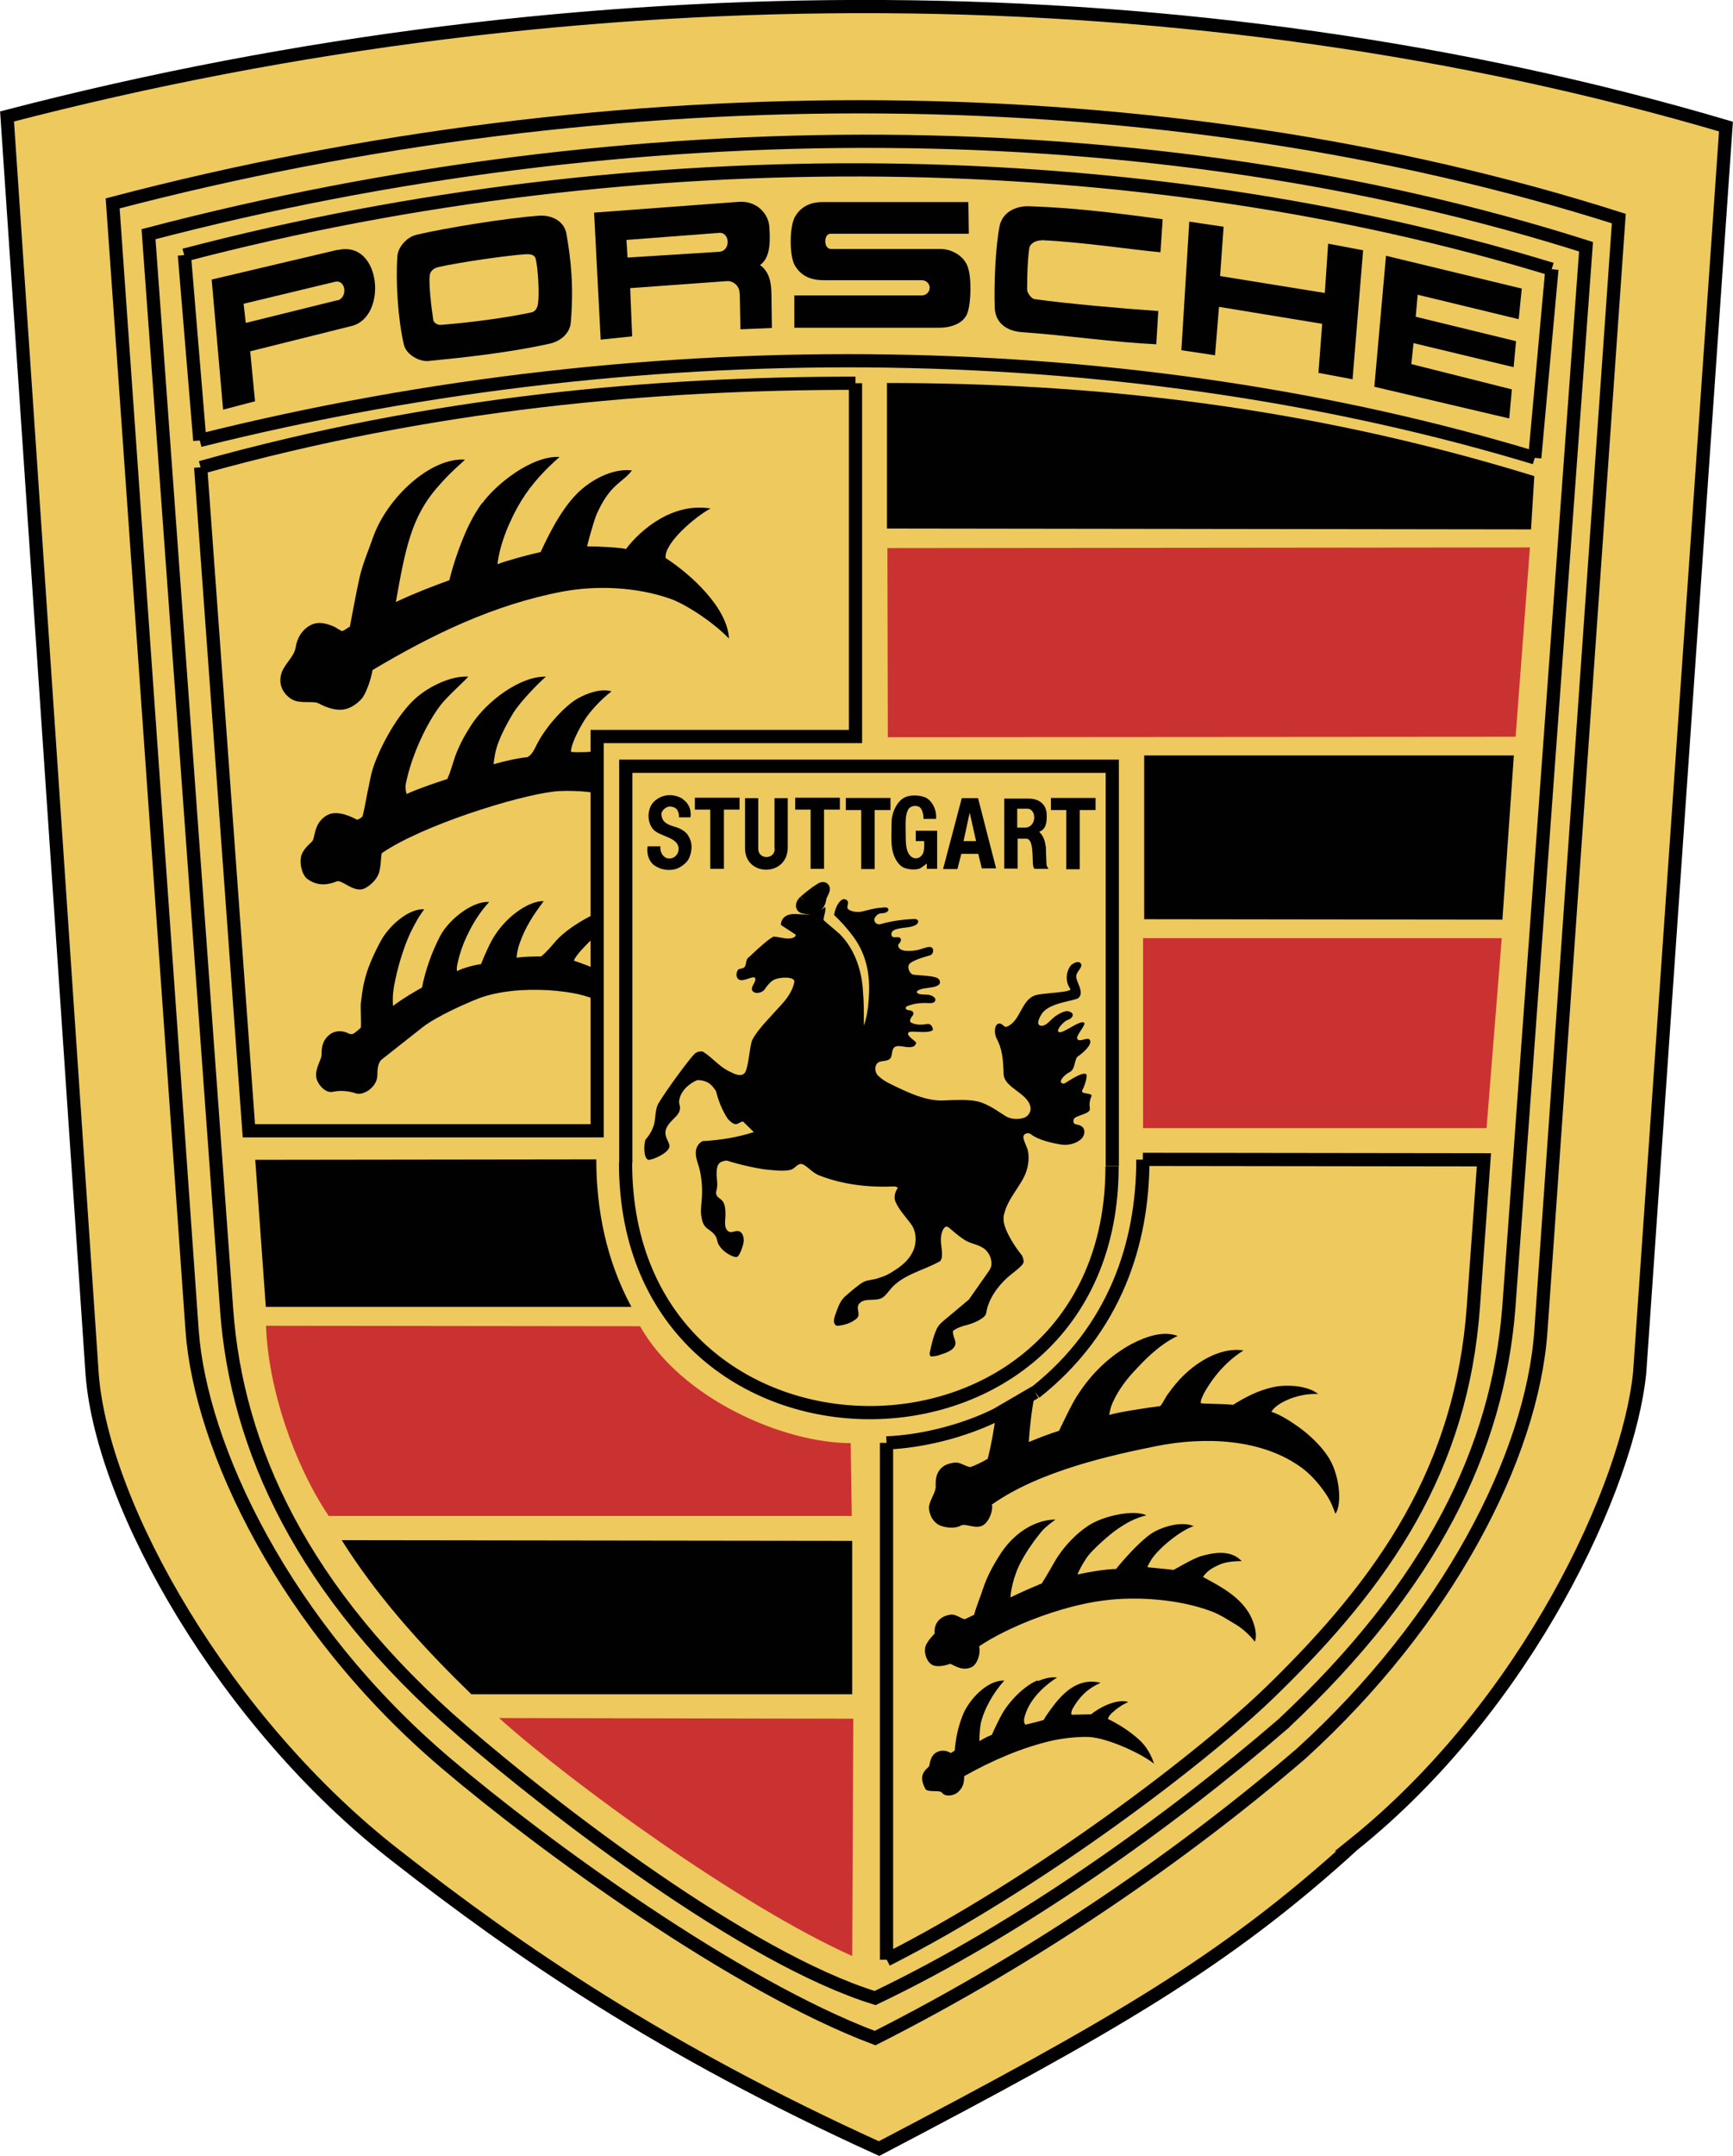 <?xml version="1.0" encoding="UTF-8"?>
<svg id="Layer_1" data-name="Layer 1" xmlns="http://www.w3.org/2000/svg" viewBox="0 0 78.76 97.94">
  <defs>
    <style>
      .cls-1 {
        fill: none;
      }

      .cls-1, .cls-2 {
        stroke: #010101;
        stroke-miterlimit: 33.89;
        stroke-width: .6px;
      }

      .cls-2, .cls-3 {
        fill: #edc95e;
      }

      .cls-2, .cls-3, .cls-4, .cls-5 {
        fill-rule: evenodd;
      }

      .cls-3, .cls-4, .cls-5 {
        stroke-width: 0px;
      }

      .cls-4 {
        fill: #ca3232;
      }

      .cls-5 {
        fill: #010101;
      }
    </style>
  </defs>
  <path class="cls-2" d="M61.51,83.8c-5.87,5.35-10.92,8.23-21.56,13.81-9.9-4.5-16.37-8.94-21.97-13.32-7.75-6.03-13.31-15.82-13.79-21.83L.32,5.29c26.18-6.81,54.03-6.65,78.12.46l-3.92,56.59c-.5,5.12-5.08,15.09-13.01,21.46h0Z"/>
  <path class="cls-2" d="M70.03,60.46l3.54-50.53C52.84,3.33,28,3.23,5.12,9.24l3.61,51.19c.38,5.32,4.21,13.46,11.56,19.69,4.42,3.75,13.08,10.06,19.48,12.47,7.37-3.73,14.07-8.37,19.38-12.94,6.59-6,10.48-13.46,10.88-19.19Z"/>
  <path class="cls-2" d="M58.31,78.32c-5.09,4.39-11.95,9.31-18.54,12.45-5.88-1.82-14.58-8.53-18.76-12.14-7.3-6.3-10.26-12.89-10.71-19.13L6.75,10.64c21.79-5.72,45.57-5.72,65.33.57l-3.51,48.22c-.51,6.41-3.49,12.54-10.26,18.89Z"/>
  <path class="cls-1" d="M8.38,11.59l.7,8.42M9.08,20.01c20.8-5.2,42.58-4.68,60.67.79M69.75,20.8l.78-8.57M70.52,12.23c-18.74-5.74-41.49-6.06-62.15-.64"/>
  <path class="cls-5" d="M60.09,14.71l-4.69-.77-.18,2.2-1.53-.23.36-5.84,1.56.23-.16,2.24,4.76.77.15-2.24,1.59.3-.48,5.86-1.55-.29.17-2.23h0ZM37.46,12.73c-.57,0-1.03-.16-1.33-.66-.26-.42-.26-1.77,0-2.22.29-.52.8-.67,1.23-.67h6.65s.02,1.44.02,1.44h-6.29c-.31,0-.32.69.02.69h4.96c.58,0,1.1.35,1.26.81.18.49.15,1.6,0,2.06-.14.46-.66.71-1.32.71h-6.56v-1.47s5.83,0,5.83,0c.19-.02.33-.18.32-.37-.01-.17-.15-.3-.32-.32h-4.47ZM33.61,13.31c0-.3-.26-.55-.56-.54,0,0,0,0,0,0l-4.41.32.09,2.19-1.43.15-.3-5.77,6.57-.49c.85-.06,1.35.57,1.39,1.1.05.63.07,1.44-.42,1.77.41.3.52.75.52,1.38l.02,1.48-1.43.06-.03-1.64h0Z"/>
  <path class="cls-3" d="M32.67,11.44c.56-.03.51-.91,0-.86l-4.2.32.05.8,4.15-.26h0Z"/>
  <path class="cls-5" d="M18.91,10.67c1.35-.32,4.11-.76,5.56-.87.66-.05,1.18.29,1.27.81.21,1.18.34,2.41.2,4.05-.04.47-.45.85-.99.96-1.86.41-3.94.63-5.48.78-.39.04-1.01-.27-1.12-.76-.27-1.19-.37-2.86-.29-4,.03-.42.43-.87.86-.97h0Z"/>
  <path class="cls-3" d="M24.16,14.19c.19-.04.27-.24.29-.39.07-.45,0-1.62-.1-2.02-.03-.16-.16-.25-.46-.23-.8.05-2.92.35-3.96.58-.28.07-.38.23-.4.38-.05.38.07,1.44.16,2.02.02.14.2.24.34.23,1.41-.11,3.08-.34,4.13-.57Z"/>
  <path class="cls-5" d="M47.33,10.92c-.31,0-.52.18-.55.34-.07.48-.1,1.1-.1,1.91,0,.11.18.4.34.42,1.41.2,4.14.44,5.62.54l-.09,1.51c-1.95-.09-4-.4-6.11-.55-.69-.05-1.2-.42-1.23-1.09-.04-1.1.03-2.77.22-3.74.13-.6.7-.91,1.35-.89,1.95.07,3.51.25,6.06.59l-.1,1.5c-1.24-.11-3.59-.47-5.42-.55h0ZM15.35,11.36c1.98-.47,2.28,3.04.63,3.45l-4.61,1.15.22,2.27-1.45.38-.52-5.91,5.72-1.35h0Z"/>
  <path class="cls-3" d="M15.33,13.65c.47-.11.41-.95-.1-.85l-4.16,1,.1.87,4.16-1.03Z"/>
  <path class="cls-5" d="M64.24,15.59l-.1.95,4.57,1.15-.12,1.32-6.13-1.44.53-5.95,6.17,1.49-.14,1.39-4.59-1.11-.09,1,4.56,1.11-.11,1.18-4.54-1.09h0Z"/>
  <path class="cls-1" d="M27.14,41.51v-7.04s0-1.01,0-1.01h11.74s0-16.05,0-16.05M38.88,17.41c-9.14,0-19.15.86-29.76,3.83M9.12,21.23l2.19,30.14h15.83v-9.86"/>
  <path class="cls-5" d="M27.12,36.08c0-.11-1.3-.2-1.95-.12-1.72.2-6.01,1.55-7.82,2.8-.04.11-.03.7-.16.98-.11.25-.38.51-.64.63-.47.2-1.01-.42-1.24-.33-.25.09-.77.3-1.33-.1-.25-.18-.38-.69-.29-1.06.08-.27.31-.48.49-.65.16-.16.05-.79.64-1.17.41-.26.97-.05,1.41.18.1-.03.16-.07.24-.14.06-.17.15-.69.23-1.1.1-.44.13-.73.26-1.13.33-.99,1.11-2.41,1.93-3.15.65-.57,1.65-1.03,2.39-.98-.07.11-1,.94-1.27,1.31-.64.85-1.23,2.15-1.5,3.26-.1.38-.1.51-.03.76.6-.27,1.39-.53,1.85-.68.18-.4.28-.86.43-1.22.24-.57.4-.82.65-1.22.73-1.13,2.26-2.24,3.4-2.21-.38.33-1.16,1.14-1.47,1.63-.25.41-.49.85-.67,1.31-.16.41-.2.71-.24,1.04.59-.17,1.17-.29,1.54-.32.25-.14.33-.41.47-.66.43-.81,1.28-1.71,1.82-2.01.43-.24,1.07-.47,1.53-.32-.49.37-1.01.95-1.23,1.31-.24.38-.62,1.1-.61,1.44.4.03.92.01,1.15-.05l.02,1.96v-2.09s0,2.09,0,2.09h0Z"/>
  <path class="cls-5" d="M21.92,22.86c.62-.86,2.25-2.17,3.51-2.1-.69.6-1.29,1.26-1.72,1.96-.56.91-1.01,2.04-1.1,2.91.42-.16,1.4-.43,1.96-.55.5-1.09,1.15-2.29,1.96-2.93.58-.47,1.41-.87,2.19-.78-.18.25-.47.45-.69.65-.4.35-.68.82-.9,1.31-.16.36-.44,1.44-.45,1.49.56,0,1.56.06,1.77.12.66-.87,2.11-2.12,3.84-1.84-.75.41-2.12,1.6-2.04,2.25,1.13.73,2.81,2.25,2.88,3.66-.77-.8-2.03-1.59-2.67-1.81-1.53-.54-3.35-.61-4.87-.33-3.17.6-5.97,1.97-8.66,3.57-.07.43-.3,1.09-.5,1.31s-.49.43-.81.48c-.4.06-.81-.1-1.15-.28-.22-.12-.8.03-1.17-.16-.25-.13-.65-.5-.54-1.08.09-.51.6-.82.68-1.31.11-.72.63-1.03.9-1.08.29-.06.6.04.87.16.11.06.24.16.34.19.11-.03.26-.16.35-.2.02-.08.29-1.58.44-2.23s.4-1.21.61-1.82c.64-1.81,2.61-3.64,4.18-3.54-.08.11-.59.48-1.29,1.3-1.14,1.33-1.42,2.74-1.85,5.17.87-.41,1.63-.7,2.43-.99.19-.75.44-1.49.75-2.2.2-.46.45-.91.74-1.31h0Z"/>
  <path class="cls-4" d="M69.54,24.87l-29.21.03.02,8.59,28.53-.02.65-8.59Z"/>
  <path class="cls-5" d="M47.05,63.27c-.2.82-.3,2.21-.29,2.24.5-.21.96-.38,1.37-.51.03-.05.61-1.31.87-1.66.61-.95,1.44-1.75,2.44-2.29.63-.32,1.4-.61,2.08-.36-.89.42-1.59,1.19-2,1.63-.38.41-.83,1.01-1.04,1.63-.03.11-.07.33-.07.33.42-.13,1.75-.33,2.3-.4.07,0,.24-.38.37-.55.16-.22.26-.36.52-.65.67-.73,1.81-1.5,2.91-1.33-.6.38-1.27,1-1.8,1.96-.07.15-.17.35-.13.44.16.03.97.02,1.46.07.56-.35,1.16-.66,1.81-.8.73-.16,1.67-.03,2.05.31-.44-.02-.86.06-1.26.21-.23.09-.69.3-.86.6.43.12,1.14.59,1.59.96.31.26.69.64.92.98.6.81.72,2.26.4,2.69-.09-.25-.19-.51-.33-.74-.29-.48-.74-1-1.12-1.29-1.85-1.41-4.53-1.48-6.71-1.04-1.87.38-5.25,1.09-7.45,2.65.06.28-.12.74-.37.92-.34.24-.81-.09-1.05.04-.33.17-.75.06-.92,0-.29-.12-.49-.42-.52-.78-.02-.28.24-.61.3-.91.03-.12-.11-.73.41-1.04.1-.06.39-.16.6-.13.2.04.37.17.57.2.28-.1.54-.23.79-.38.16-.63.29-1.36.37-2l1.76-1h0Z"/>
  <path class="cls-1" d="M45.29,64.27c-1.46.73-3.38,1.22-5,1.28M40.29,65.55v23.48M40.3,89.03c6.82-3.46,14.31-9.12,17.5-12.23,5.16-5.02,8.63-10.1,9.16-17.43M66.96,59.37l.48-6.68-15.5-.02M51.94,52.68c0,3.79-1.26,7.71-4.89,10.58M47.04,63.25l-1.75,1.02"/>
  <path class="cls-5" d="M47.33,71.96c.25-.38.54-.92.69-1.16.52-.82,1.26-1.44,1.77-1.67.69-.33,1.81-.53,2.31-.29-.55.13-.96.38-1.35.65-.39.27-1.16.97-1.36,1.27-.22.33-.37.62-.42.77.62-.14,1.36-.25,1.75-.25.28-.35,1.01-1.19,1.56-1.58.44-.31,1.38-.62,1.97-.37-.56.18-1.56.96-1.93,1.53-.08.13-.16.27-.17.34.3.03.87.08,1.18.12.03,0,.88-.52,1.27-.63.5-.14,1.32-.32,1.83.23-.38,0-.73.04-1.01.16-.4.18-.57.31-.75.56.78.42,1.6.85,2.08,1.62.17.27.43.91.28,1.32-.24-.31-.58-.61-.85-.77-.38-.22-.66-.43-1.13-.61-1.46-.55-3.38-.69-4.9-.49-1.98.25-4.4,1.23-5.65,2.08.08.38-.11.83-.33.94-.47.24-.91-.16-1-.14-.12.04-.5.17-.77.06-.27-.11-.44-.58-.33-.88.08-.23.41-.56.41-.56-.05-.5.28-.8.73-.86.25-.02.43.17.64.21.19-.09.32-.15.42-.2.11-.41.29-.82.4-1.17.19-.58.47-1.09.82-1.63.51-.78,1.41-1.51,2.48-1.53-.33.25-.52.39-.72.65-.35.44-.62.84-.87,1.31-.22.42-.42,1.04-.46,1.58.39-.19,1-.46,1.41-.63h0ZM47.17,76.37c.28-.11.57-.2.87-.16-.69.44-1.32,1.09-1.49,1.85-.02.08-.02.24.06.29.2-.05.69-.16.83-.22.08-.17.29-.44.42-.62.49-.65,1.19-1.31,2.16-1.06-.64.28-1,.69-1.28,1.19-.05.09-.08.26-.02.26.16,0,.79-.02.87-.02.29-.25,1.12-.73,1.69-.56-.29.13-.55.31-.78.53-.06.07-.13.15-.15.24.51.25.96.54,1.37.9.22.19.54.54.73,1.14-.49-.42-2.09-1.18-2.97-1.22-.57-.02-1.28.08-1.64.16-1.38.31-2.8.93-4.02,1.62,0,.24-.03.52-.3.74-.18.15-.57.22-.72,0-.08-.11-.61,0-.73-.14,0,0-.14-.21-.16-.47-.02-.27.16-.43.31-.57.04-.05.03-.51.38-.66.21-.1.43-.06.61.05.07-.04.13-.08.18-.11.04-.53.14-1.02.34-1.55.27-.75,1.15-1.67,1.91-1.63-.51.56-.93,1.32-1.07,1.96-.04.2-.06.6-.06.79.18-.11.37-.21.57-.29.08-.2.32-.69.44-.91.31-.57,1.01-1.31,1.63-1.56h0Z"/>
  <path class="cls-4" d="M12.09,60.23c.1,2.84,1.26,6.27,2.85,8.64h23.77l-.05-3.31c-3.06,0-7.72-2.02-9.57-5.31l-17.01-.02h0Z"/>
  <path class="cls-1" d="M28.43,52.83c0,15.1,22.11,15.1,22.11.16M50.55,52.98v-18.17s-22.11,0-22.11,0v18.02"/>
  <path class="cls-5" d="M35.56,45.59c.26-.29.49-.66.54-.98.04-.26-.69-.24-.96-.08-.15.09-.29.27-.4.43-.08.12-.38.22-.52.08-.16-.15.12-.4.11-.55,0-.26-.5.13-.73.02-.16-.07-.16-.31-.06-.45.06-.07.22-.04.29-.12s.07-.2.1-.31c.03-.12.16-.18.24-.27.31-.3.9-.82,1.01-.81.27.02.65.16.89.04.05-.02.14-.1.06-.15l-.64-.42c0-.13.05-.26.15-.35.29-.26.75-.08,1.14-.14.27-.04.52-.15.72-.33.05.2-.07.39-.07.6.25.23.5.42.74.64.7.7,1.01,1.72,1.05,2.62.04.42.04.84.04,1.53.11-.29.19-.73.21-1.1.11-1.11-.07-2.1-.69-2.94-.26-.35-.55-.68-.87-.98.03-.33.31-.88.57-.68.17.13-.08.33.1.44.2.12.48.11.6.08.29-.07.56-.15.82-.17.12,0,.33-.07.37.06.03.08-.06.14-.15.17-.11.03-.27,0-.36.1-.07.07-.15.15-.12.26.03.12.16.19.29.15.49-.14,1-.21,1.51-.23.27,0,.21.2.08.27-.09.05-.23.09-.32.1-.48.06-.84.09-.78.37.04.19.34,0,.41.15.07.15-.13.23-.11.33.05.31.65.24.92.18.2-.05.53-.21.63-.08.09.11.02.29-.1.33-.29.08-.8.23-.94.39-.13.16.03.47.18.49.35.04.74.04,1.01.12.11.03.2.11.2.22,0,.12-.12.16-.22.2-.19.06-.51.06-.68.13-.06.02-.17.07-.15.13.05.12.29.09.5.11.11,0,.34.1.34.22,0,.13-.11.17-.32.16-.32-.02-.61.02-.75.07-.04.02-.29.05-.28.16.02.14.28.05.34.19.06.13-.12.2-.14.37,0,.07.03.1.1.12.21.09.46.08.67.04.22-.04.3.25.25.29-.29.16-.92,0-1.07.08-.2.13.34.42.33.49-.02.07-.08.15-.13.16-.28.11-.64-.1-.84.02-.17.11-.1.38-.2.51-.13.17-.43.1-.56.2-.17.12-.18.42,0,.6.15.14.29.24.47.33.85.42,1.73.85,2.56.79.42-.02,1.12-.05,1.5.05.5.12,1,.51,1.27.67.21.13.55.16.83.07.2-.07.33-.29.29-.49-.12-.65-1.2-.86-1.22-1.51-.02-.75-.08-1.16-.33-1.63-.09-.18-.11-.6.11-.65.17-.04.23.2.37.14.63-.25.65-1.24,1.31-1.43.38-.11,1.67-.12,1.57-.29-.27-.38-.15-.82,0-1.03.1-.13.37-.26.47-.13.15.17-.22.37-.2.63.02.24.37.69.11.94-.16.15-1.32.2-1.67.72-.21.32-.24.57.02.55.2-.02.38-.27.56-.41.34-.24.61-.34.79-.16.1.09-.03.26-.21.31-.15.05-.51.43-.41.53.15.16.96-.55,1.17-.41.11.08-.4.6-.31.74.11.17.45-.1.56.03.15.2-.27.58-.52.75-.19.12-.11.58-.38.72-.3.15-.44.41-.41.45.03.07.11.11.22.04.33-.21.75-.47.92-.4.1.04-.04.51-.16.73-.12.22.5.1.41.29-.08.17-.1.36-.07.55.05.25-.67.31-.73.48-.07.2.07.24.15.25.43.07.38.46.2.64-.23.23-.62.32-.96.26-.29-.05-.96-.17-1.35-.47-.12-.09-.3-.02-.33.1-.02.14.12.39.19.6.09.32.04.72-.07,1.03-.23.64-.84,1.18-1.01,1.96-.04.21.02.46.1.65.18.42.44.82.73,1.18.04.11.1.24.05.35-.07.16-.57.51-.72.65-.47.43-.87,1-.96,1.61-.03.22-.51.44-.83.53-.24.06-.48.13-.68.28-.02.18.08.34.11.51.04.31-.35.47-.65.56-.14.06-.3.09-.45.09-.06,0-.07-.1-.07-.15.09-.42.17-.77.33-1.12.07-.13.17-.24.28-.33l1.17-.98.92-1.31c.08-.12.11-.23.11-.32,0-.25-.11-.49-.29-.65-.23-.2-.56-.24-.82-.37-.33-.16-.8-.62-.87-.65-.18-.09-.29.24-.31.42-.04.29.05.55.04.84,0,.13-.02.21-.08.29-.77.44-1.72.6-2.29,1.31-.1.12-.19.25-.32.34-.32.22-.85-.03-1.09.31-.11.16.02.36-.02.53-.02.1-.21.23-.36.3-.2.09-.41.14-.62.15-.24-.11-.09-.45,0-.69.08-.24.2-.49.38-.65.28-.24.63-.55.85-.66.19-.09.47-.09.7-.18.24-.07.47-.18.68-.33.34-.21.65-.47.83-.83.21-.41.19-.95-.08-1.3-.24-.32-.53-.63-.69-.99-.09-.2-.03-.46.11-.64,0,0-.11-.07-.16-.06-1.17.05-2.35-.08-3.44-.51-.29-.11-.58-.48-.78-.51-.19-.03-.3.21-.49.26-.3.08-.69.03-1.05,0-.41-.04-1.26-.22-1.87-.42-.1.02-.2.03-.29.09-.13.09-.16.28-.16.45-.02.22.05.42.02.65,0,.11-.07.24-.04.34.03.13.16.19.25.27.15.14.17.42.17.65,0,.25-.09.59.12.76.13.11.31-.03.47,0,.18.03.24.25.24.42,0,.2-.16.61-.26.72-.07.07-.2.02-.29-.02-.24-.11-.46-.28-.59-.51-.06-.1-.06-.22-.11-.33-.09-.18-.25-.29-.42-.41-.2-.15-.24-.42-.27-.65-.02-.22.02-.43.03-.65.04-.44.01-.88-.08-1.31-.07-.33-.25-.65-.17-.98.04-.16.15-.3.29-.37.79-.04,1.58-.17,2.33-.41l-.49-.48c-.12,0-.22.12-.34.12-.13,0-.31-.19-.36-.25-.25-.38-.42-.81-.53-1.25-.11-.17-.24-.34-.43-.42-.14-.06-.28-.09-.43-.08-.41.18-.78.53-.82.98,0,.11.06.21.04.33-.02.2-.17.33-.31.47s-.27.28-.33.47c-.05.16,0,.33.08.49.05.11.11.21.07.33-.1.27-.74.55-.93.55-.07,0-.12-.09-.15-.16-.07-.24-.06-.51,0-.75.17-.19.3-.41.38-.65.1-.33.05-.68.2-.98.41-.69,1.45-2.08,1.66-2.28.09-.09.31-.14.4-.08.44.29.7.64,1.13.86.23.11.52.29.72.12.2-.16.24-1.26.37-1.53.24-.48.9-1.12,1.35-1.63h0ZM43.69,38.79l-.18.69h-.65l.85-3.22h.74l.82,3.19h-.65l-.16-.66h-.76ZM41.97,37.19c0-.21-.06-.49-.23-.55-.18-.07-.37,0-.45.11-.14.23-.14.54-.13,1.01,0,.29,0,.69.07.87.14.43.51.46.69.19.09-.13.09-.38.08-.61h-.38v-.47h.97v1.73h-.47v-.24s-.21.17-.31.22c-.16.07-.47.07-.73-.03-.21-.09-.42-.37-.51-.74-.09-.38-.05-.88-.05-1.31,0-.45.24-.95.57-1.13.23-.13.65-.13.92-.03.33.11.58.59.53.99h-.59s0,0,0,0ZM31.03,36.31c.26.16.4.47.35.82h-.52c0-.33-.14-.48-.42-.49-.17,0-.38.19-.38.33,0,.43.38.52.64.6.2.06.43.18.55.35.21.31.24.64.07,1.06-.08.2-.39.45-.65.51-.29.07-.65.03-.95-.19-.24-.18-.34-.53-.29-.85h.58c0,.16.02.27.09.37.05.07.14.17.29.18.23.02.43-.16.45-.39,0-.03,0-.05,0-.08-.03-.5-.87-.53-1.15-.85-.34-.39-.24-1.02.04-1.27.38-.36.91-.36,1.31-.11h0ZM47.53,38.44c0,.12.02.55.03.83,0,.08.09.19.09.2h-.61c-.08,0-.09-.15-.1-.27-.02-.33.02-1.1-.3-1.1h-.39v1.36h-.61v-3.18h1.1c.55,0,.83.32.83.75,0,.29,0,.62-.34.76.17.16.27.41.29.65h0Z"/>
  <path class="cls-3" d="M46.69,36.74h-.46v.86h.34c.56,0,.55-.86.12-.86Z"/>
  <path class="cls-5" d="M32.89,39.47h-.61v-2.69h-.7v-.54h2.03v.54h-.71v2.69ZM36.84,39.47v-2.69h-.7v-.54h2.03v.54h-.72v2.69h-.61ZM38.44,36.25h2.03v.55h-.72v2.68h-.61v-2.68h-.7v-.55ZM49.07,36.8v2.69h-.61v-2.69h-.7v-.55h2.03v.55h-.71ZM35.2,38.55v-2.29h.6v2.24c0,1.34-1.94,1.34-1.94.04v-2.28h.6v2.3c0,.5.75.5.75,0h0Z"/>
  <path class="cls-1" d="M36.58,40.96c.18-.15.43-.37.73-.55.26-.17-.03.22-.05.38-.05.44-.38.49-.75.41-.07-.02-.04-.14.07-.24"/>
  <path class="cls-4" d="M51.95,51.25h15.61s.69-8.63.69-8.63h-16.3v8.63h0ZM38.78,78.08l-16.1-.03c3.32,2.98,11,8.55,16.05,10.81l.05-10.78h0Z"/>
  <path class="cls-5" d="M27.14,44.1v1.38c-.64-.47-3.6-.82-5.42-.11-.44.17-1.88.79-2.53,1.31l-1.84,1.45c-.18.15-.2.47-.2.71,0,.54-.63.95-.98.83-.29-.1-.68-.15-1.04-.07-.38.08-.73-.4-.76-.68-.05-.34.22-.79.24-.94.02-.14-.07-.69.43-1.02.23-.15.55-.14.78-.02.07.04.15.05.22.03.08-.03.3-.23.36-.28.02-.33-.02-.84,0-1.13.07-.56.11-.87.28-1.41.15-.47.47-1.14.7-1.53.43-.69,1.27-1.36,1.9-1.31-.25.33-.33.5-.51.83-.33.61-.65,1.62-.79,2.31-.1.44-.15.78-.12,1.25.48-.36.99-.65,1.32-.84.16-.81.44-1.59.82-2.33.41-.78,1.51-1.62,2.23-1.55-.68.73-1.16,1.75-1.34,2.41-.07.26-.16.56-.12.73.27-.15.83-.29,1.09-.32.18-.45.42-.99.63-1.31.64-.98,1.64-1.58,2.22-1.55-.45.6-.83,1.15-1.11,1.96-.08.24-.12.49-.12.61.35-.06.9-.06,1.12-.06.6-.53.54-.68,1.19-1.18.41-.32,1.17-.75,1.35-.78v.96c-.31.28-.94.88-1.06,1.19.27.1.81.27,1.06.44Z"/>
  <path class="cls-3" d="M44.36,38.21l-.29-1.29-.28,1.29h.57Z"/>
  <path class="cls-5" d="M68.8,34.32h-16.8v7.44l16.28.02.5-7.17.02-.29h0ZM69.58,24.05l.15-2.42c-10.54-3.25-20.29-4.23-29.42-4.23v6.61s29.27.04,29.27.04h0ZM28.69,59.36c-1.14-2.11-1.59-4.42-1.59-6.69l-15.5.02.48,6.68h16.61ZM38.73,76.96v-6.96s-23.2-.03-23.2-.03c1.51,2.4,3.44,4.61,5.7,6.81.06.06.13.12.19.19h17.31s0-.01,0-.01Z"/>
</svg>